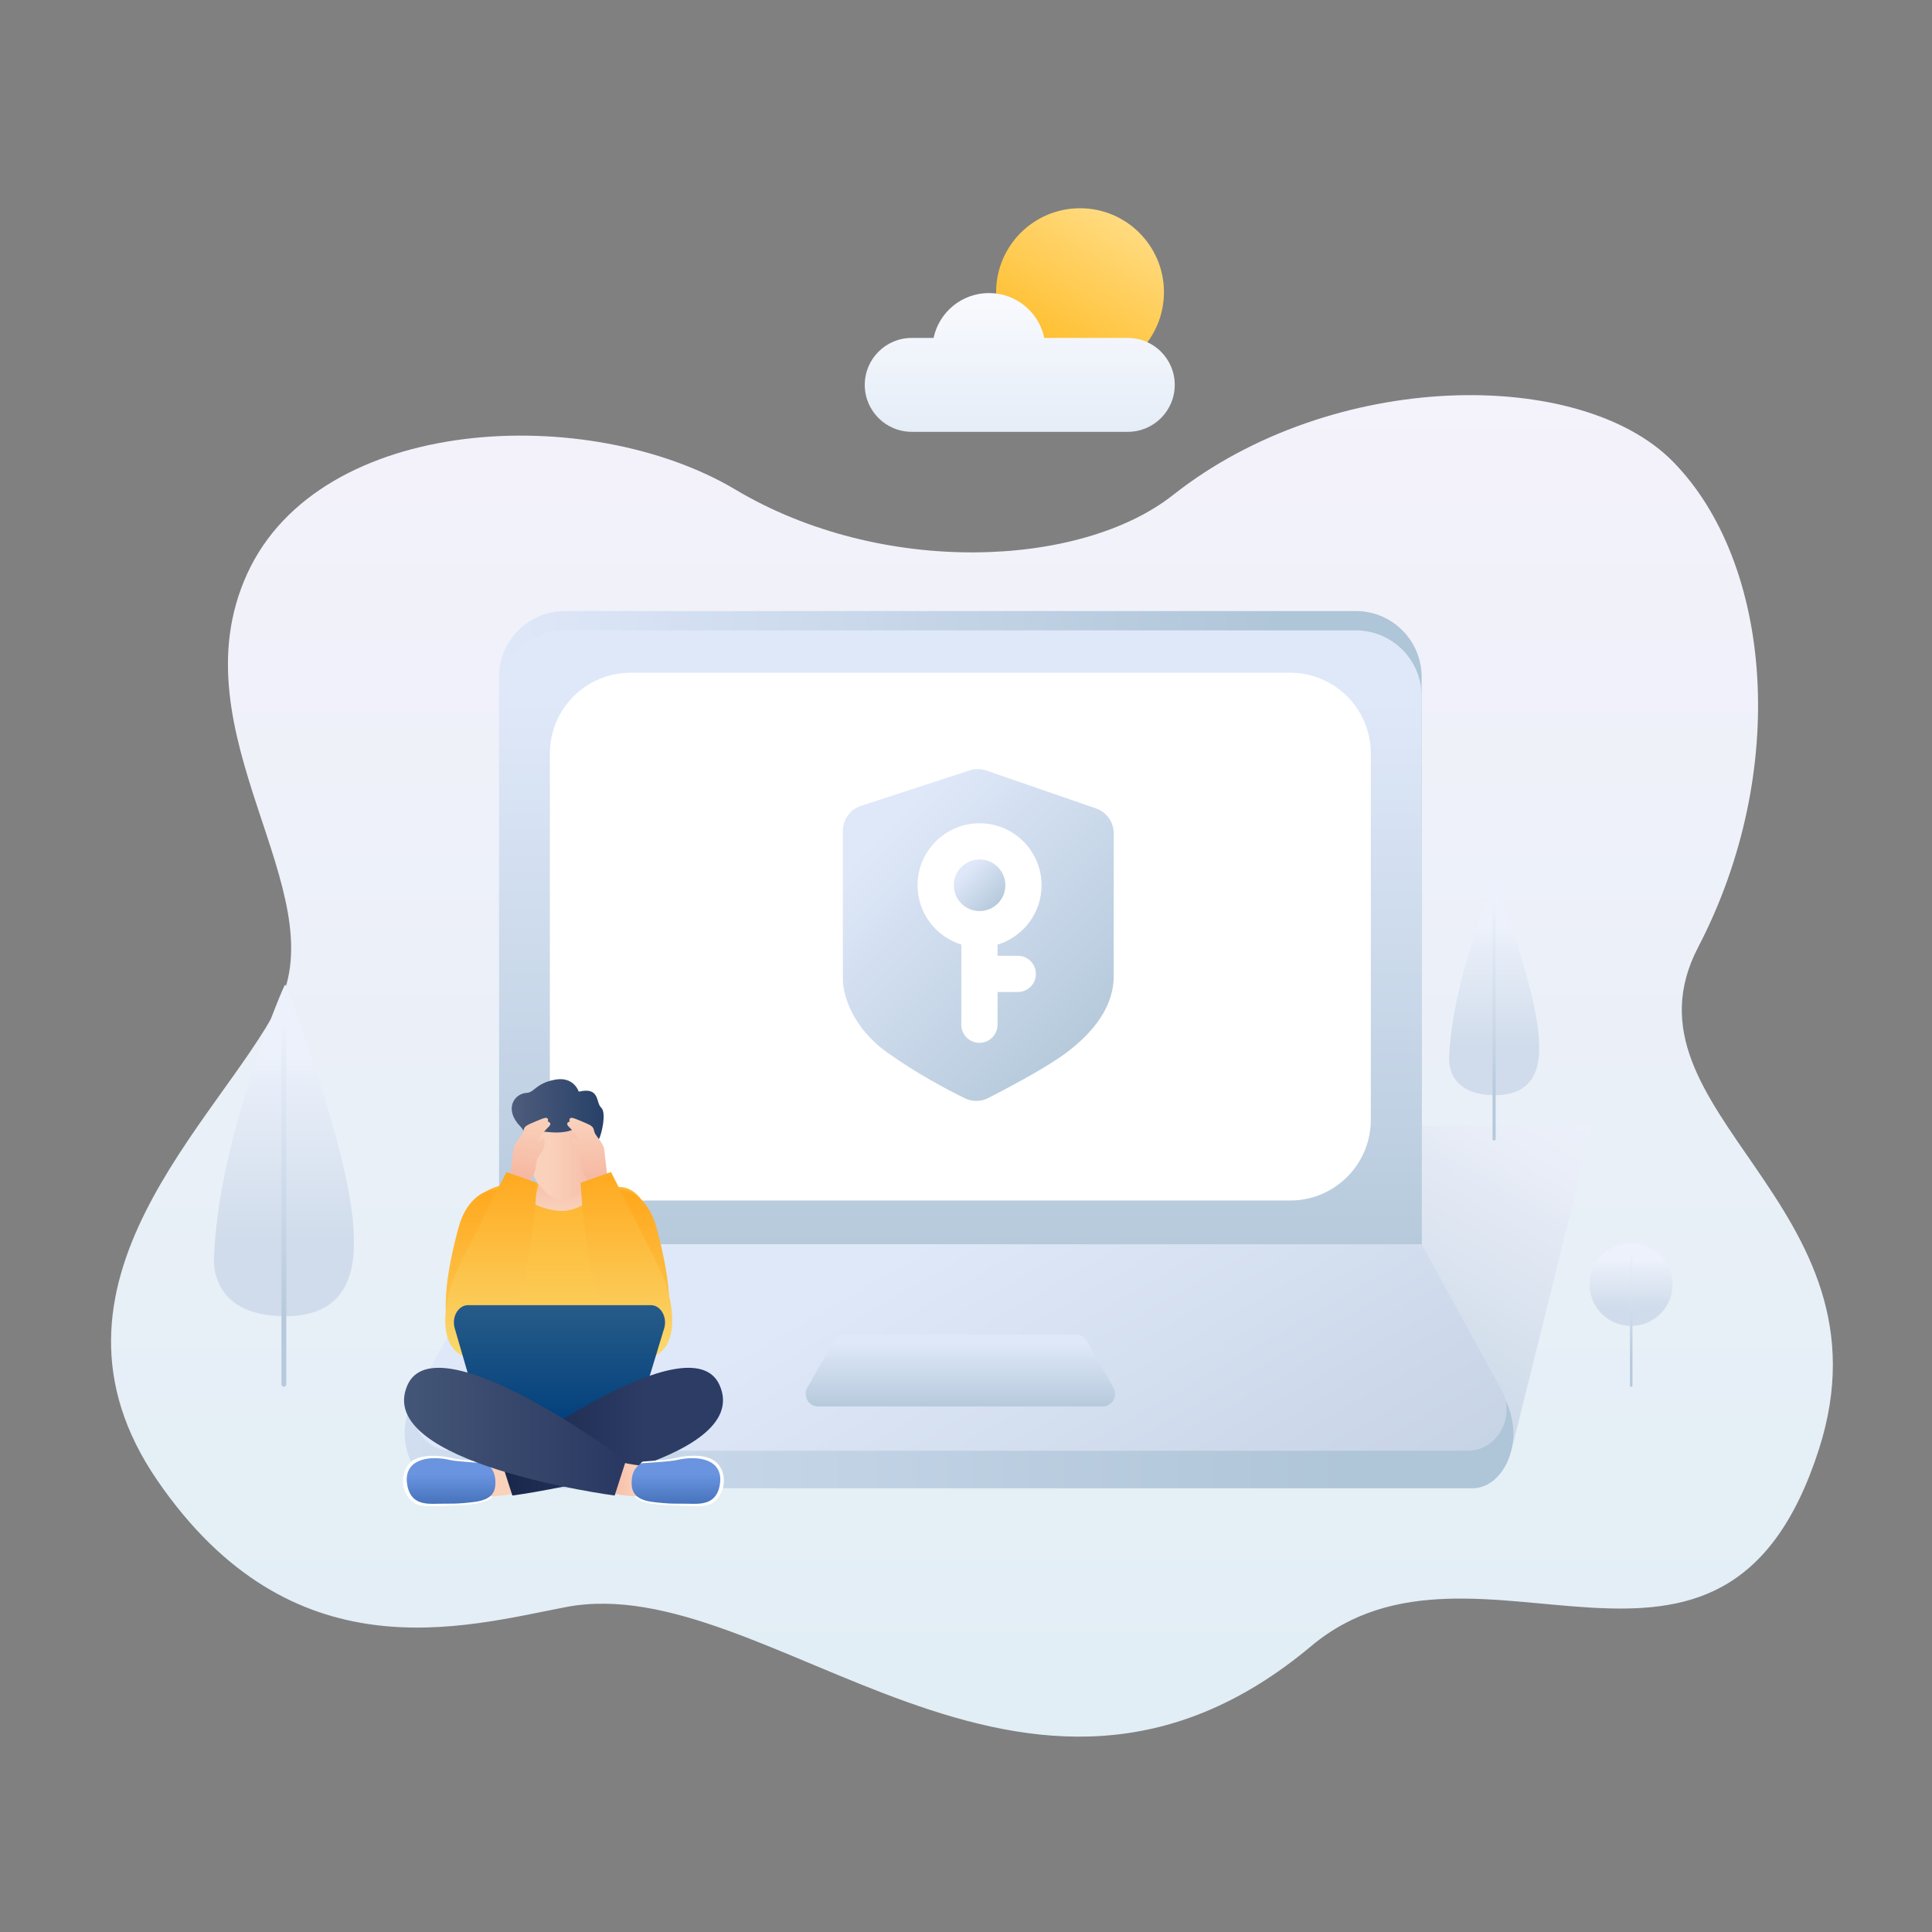 <?xml version="1.0" standalone="no"?><!DOCTYPE svg PUBLIC "-//W3C//DTD SVG 1.1//EN" "http://www.w3.org/Graphics/SVG/1.1/DTD/svg11.dtd"><svg height="800" node-id="1" sillyvg="true" template-height="800" template-width="800" version="1.1" viewBox="0 0 800 800" width="800" xmlns="http://www.w3.org/2000/svg" xmlns:xlink="http://www.w3.org/1999/xlink"><rect x="0" y="0" width="800" height="800" fill="#808080" stroke="none"/><defs node-id="175"><linearGradient gradientUnits="userSpaceOnUse" id="SVGID_1_" node-id="13" spreadMethod="pad" x1="402.47" x2="402.47" y1="163.617" y2="719.109"><stop offset="0" stop-color="#f4f2fb"></stop><stop offset="1" stop-color="#e1eef5"></stop></linearGradient><linearGradient gradientUnits="userSpaceOnUse" id="SVGID_2_" node-id="17" spreadMethod="pad" x1="466.453" x2="587.82" y1="633.888" y2="423.674"><stop offset="0.075" stop-color="#b4c9db"></stop><stop offset="0.913" stop-color="#eaeef8"></stop><stop offset="1" stop-color="#ecf0f9"></stop></linearGradient><linearGradient gradientUnits="userSpaceOnUse" id="SVGID_3_" node-id="23" spreadMethod="pad" x1="117.552" x2="117.552" y1="545.006" y2="407.832"><stop offset="0.227" stop-color="#d0dceb"></stop><stop offset="0.789" stop-color="#ecf1fb"></stop></linearGradient><linearGradient gradientUnits="userSpaceOnUse" id="SVGID_4_" node-id="28" spreadMethod="pad" x1="117.554" x2="117.554" y1="423.063" y2="574.197"><stop offset="0" stop-color="#ecf1fb"></stop><stop offset="0.818" stop-color="#b6c9dd"></stop></linearGradient><linearGradient gradientUnits="userSpaceOnUse" id="SVGID_5_" node-id="33" spreadMethod="pad" x1="618.681" x2="618.681" y1="453.484" y2="365.16"><stop offset="0.227" stop-color="#d0dceb"></stop><stop offset="0.789" stop-color="#ecf1fb"></stop></linearGradient><linearGradient gradientUnits="userSpaceOnUse" id="SVGID_6_" node-id="38" spreadMethod="pad" x1="618.682" x2="618.682" y1="374.967" y2="472.28"><stop offset="0" stop-color="#ecf1fb"></stop><stop offset="0.818" stop-color="#b6c9dd"></stop></linearGradient><linearGradient gradientUnits="userSpaceOnUse" id="SVGID_7_" node-id="43" spreadMethod="pad" x1="675.391" x2="675.391" y1="549.031" y2="514.7"><stop offset="0.227" stop-color="#d0dceb"></stop><stop offset="0.789" stop-color="#ecf1fb"></stop></linearGradient><linearGradient gradientUnits="userSpaceOnUse" id="SVGID_8_" node-id="47" spreadMethod="pad" x1="675.451" x2="675.451" y1="519.034" y2="574.298"><stop offset="0" stop-color="#ecf1fb"></stop><stop offset="0.818" stop-color="#b6c9dd"></stop></linearGradient><linearGradient gradientUnits="userSpaceOnUse" id="SVGID_9_" node-id="51" spreadMethod="pad" x1="464.599" x2="429.844" y1="90.878" y2="151.074"><stop offset="0" stop-color="#ffdb80"></stop><stop offset="1" stop-color="#ffbb24"></stop></linearGradient><linearGradient gradientUnits="userSpaceOnUse" id="SVGID_10_" node-id="55" spreadMethod="pad" x1="422.262" x2="422.262" y1="121.344" y2="178.798"><stop offset="0" stop-color="#f9fafe"></stop><stop offset="1" stop-color="#e5edf7"></stop></linearGradient><linearGradient gradientUnits="userSpaceOnUse" id="SVGID_11_" node-id="60" spreadMethod="pad" x1="588.662" x2="206.661" y1="384.127" y2="384.127"><stop offset="0.15" stop-color="#afc5d8"></stop><stop offset="1" stop-color="#dfe8f9"></stop></linearGradient><linearGradient gradientUnits="userSpaceOnUse" id="SVGID_12_" node-id="64" spreadMethod="pad" x1="397.662" x2="397.662" y1="515.237" y2="261.032"><stop offset="0" stop-color="#b6cadc"></stop><stop offset="0.885" stop-color="#dfe8f9"></stop></linearGradient><linearGradient gradientUnits="userSpaceOnUse" id="SVGID_13_" node-id="69" spreadMethod="pad" x1="626.648" x2="167.568" y1="573.076" y2="573.076"><stop offset="0.15" stop-color="#afc5d8"></stop><stop offset="1" stop-color="#d1def0"></stop></linearGradient><linearGradient gradientUnits="userSpaceOnUse" id="SVGID_14_" node-id="73" spreadMethod="pad" x1="458.979" x2="320.652" y1="689.015" y2="449.425"><stop offset="0" stop-color="#c7d4e5"></stop><stop offset="0.687" stop-color="#dfe8f9"></stop></linearGradient><linearGradient gradientUnits="userSpaceOnUse" id="SVGID_15_" node-id="77" spreadMethod="pad" x1="397.662" x2="397.662" y1="582.349" y2="552.551"><stop offset="0" stop-color="#b6cadc"></stop><stop offset="0.885" stop-color="#dfe8f9"></stop></linearGradient><linearGradient gradientUnits="userSpaceOnUse" id="SVGID_16_" node-id="83" spreadMethod="pad" x1="413.169" x2="398.07" y1="374.116" y2="359.017"><stop offset="0" stop-color="#b6cadc"></stop><stop offset="0.885" stop-color="#dfe8f9"></stop></linearGradient><linearGradient gradientUnits="userSpaceOnUse" id="SVGID_17_" node-id="87" spreadMethod="pad" x1="452.07" x2="357.074" y1="426.461" y2="331.465"><stop offset="0" stop-color="#b6cadc"></stop><stop offset="0.885" stop-color="#dfe8f9"></stop></linearGradient><linearGradient gradientUnits="userSpaceOnUse" id="SVGID_18_" node-id="92" spreadMethod="pad" x1="231.653" x2="231.653" y1="569.021" y2="489.853"><stop offset="0" stop-color="#fad96e"></stop><stop offset="1" stop-color="#ffb32c"></stop></linearGradient><linearGradient gradientUnits="userSpaceOnUse" id="SVGID_19_" node-id="96" spreadMethod="pad" x1="232.751" x2="232.751" y1="476.35" y2="501.43"><stop offset="0" stop-color="#f4ae98"></stop><stop offset="1" stop-color="#fad1bb"></stop></linearGradient><linearGradient gradientUnits="userSpaceOnUse" id="SVGID_20_" node-id="100" spreadMethod="pad" x1="249.167" x2="216.39" y1="475.597" y2="475.597"><stop offset="0" stop-color="#f4b9a4"></stop><stop offset="0.652" stop-color="#fad1bb"></stop></linearGradient><linearGradient gradientUnits="userSpaceOnUse" id="SVGID_21_" node-id="104" spreadMethod="pad" x1="211.879" x2="249.933" y1="462.928" y2="462.928"><stop offset="0" stop-color="#4f5c7c"></stop><stop offset="1" stop-color="#274168"></stop></linearGradient><linearGradient gradientTransform="matrix(0.99 -0.141 0.141 0.99 163.597 -562.295)" gradientUnits="userSpaceOnUse" id="SVGID_22_" node-id="108" spreadMethod="pad" x1="-118.568" x2="-106.31" y1="1136.715" y2="1050.402"><stop offset="0" stop-color="#fad96e"></stop><stop offset="1" stop-color="#ffa91f"></stop></linearGradient><linearGradient gradientTransform="matrix(-0.99 -0.141 -0.141 0.99 -7722.656 -562.295)" gradientUnits="userSpaceOnUse" id="SVGID_23_" node-id="112" spreadMethod="pad" x1="-8059.639" x2="-8047.381" y1="8.896" y2="-77.417"><stop offset="0" stop-color="#fad96e"></stop><stop offset="1" stop-color="#ffa91f"></stop></linearGradient><linearGradient gradientTransform="matrix(0.993 0.117 -0.117 0.993 -121.728 -284.277)" gradientUnits="userSpaceOnUse" id="SVGID_24_" node-id="116" spreadMethod="pad" x1="427.699" x2="427.699" y1="736.863" y2="701.441"><stop offset="0" stop-color="#f4ae98"></stop><stop offset="1" stop-color="#fad1bb"></stop></linearGradient><linearGradient gradientUnits="userSpaceOnUse" id="SVGID_25_" node-id="120" spreadMethod="pad" x1="203.333" x2="203.333" y1="561.877" y2="485.321"><stop offset="0" stop-color="#fad96e"></stop><stop offset="1" stop-color="#ffa91f"></stop></linearGradient><linearGradient gradientTransform="matrix(-0.993 0.117 0.117 0.993 4982.215 -284.277)" gradientUnits="userSpaceOnUse" id="SVGID_26_" node-id="124" spreadMethod="pad" x1="4795.396" x2="4795.396" y1="223.577" y2="188.155"><stop offset="0" stop-color="#f4ae98"></stop><stop offset="1" stop-color="#fad1bb"></stop></linearGradient><linearGradient gradientUnits="userSpaceOnUse" id="SVGID_27_" node-id="128" spreadMethod="pad" x1="-4600.088" x2="-4600.088" y1="561.877" y2="485.321"><stop offset="0" stop-color="#fad96e"></stop><stop offset="1" stop-color="#ffa91f"></stop></linearGradient><linearGradient gradientUnits="userSpaceOnUse" id="SVGID_28_" node-id="132" spreadMethod="pad" x1="231.653" x2="231.653" y1="540.43" y2="590.741"><stop offset="0" stop-color="#275c89"></stop><stop offset="1" stop-color="#013f7c"></stop></linearGradient><linearGradient gradientUnits="userSpaceOnUse" id="SVGID_29_" node-id="138" spreadMethod="pad" x1="7924.899" x2="7907.089" y1="612.454" y2="612.454"><stop offset="0" stop-color="#f4b9a4"></stop><stop offset="0.652" stop-color="#fad1bb"></stop></linearGradient><linearGradient gradientUnits="userSpaceOnUse" id="SVGID_30_" node-id="142" spreadMethod="pad" x1="207.504" x2="299.386" y1="592.823" y2="592.823"><stop offset="0" stop-color="#18264b"></stop><stop offset="0.652" stop-color="#2d3c65"></stop></linearGradient><linearGradient gradientUnits="userSpaceOnUse" id="SVGID_31_" node-id="146" spreadMethod="pad" x1="186.787" x2="186.787" y1="622.707" y2="603.801"><stop offset="0" stop-color="#4673bc"></stop><stop offset="0.652" stop-color="#6a94e0"></stop></linearGradient><linearGradient gradientUnits="userSpaceOnUse" id="SVGID_32_" node-id="152" spreadMethod="pad" x1="251.896" x2="269.707" y1="612.454" y2="612.454"><stop offset="0" stop-color="#f4b9a4"></stop><stop offset="0.652" stop-color="#fad1bb"></stop></linearGradient><linearGradient gradientUnits="userSpaceOnUse" id="SVGID_33_" node-id="156" spreadMethod="pad" x1="167.297" x2="259.178" y1="592.823" y2="592.823"><stop offset="0" stop-color="#445677"></stop><stop offset="1" stop-color="#293861"></stop></linearGradient><linearGradient gradientUnits="userSpaceOnUse" id="SVGID_34_" node-id="160" spreadMethod="pad" x1="279.895" x2="279.895" y1="622.707" y2="603.801"><stop offset="0" stop-color="#4673bc"></stop><stop offset="0.652" stop-color="#6a94e0"></stop></linearGradient></defs><g node-id="494"><g node-id="495"><path d="M 485.73 204.97 C 447.36 235.26 364.99 238.78 304.56 202.75 C 244.13 166.72 132.56 171.37 102.34 237.62 C 72.12 303.87 139.53 368.95 115.12 416.60 C 90.71 464.25 9.36 531.65 65.14 613.00 C 120.92 694.35 191.74 673.62 234.36 665.45 C 318.53 649.32 424.15 781.12 542.98 681.58 C 611.45 624.23 713.42 723.67 753.15 600.22 C 785.93 498.36 667.48 460.72 703.18 392.19 C 741.14 319.31 733.85 232.95 692.72 191.13 C 654.41 152.17 551.97 152.67 485.73 204.97 Z" fill="url(#SVGID_1_)" fill-rule="nonzero" group-id="1,2" node-id="389" stroke="none" target-height="628.95" target-width="776.57" target-x="9.36" target-y="152.17"></path><path d="M 421.84 469.09 L 659.56 465.09 L 626.14 599.37 L 406.67 599.37 Z" fill="url(#SVGID_2_)" fill-rule="nonzero" group-id="1,2" node-id="391" stroke="none" target-height="134.28" target-width="252.89" target-x="406.67" target-y="465.09"></path><g node-id="498"><path d="M 118.33 408.07 C 118.33 408.07 118.11 407.50 117.81 408.11 C 115.11 413.60 90.66 473.07 88.72 518.97 C 88.72 518.97 84.64 545.34 118.83 544.99 C 147.37 544.70 146.61 520.39 146.51 512.20 C 146.13 478.98 118.33 408.07 118.33 408.07 Z" fill="url(#SVGID_3_)" fill-rule="nonzero" group-id="1,2,5" node-id="395" stroke="none" target-height="137.84" target-width="62.73" target-x="84.64" target-y="407.5"></path><g node-id="504"><path d="M 117.55 574.20 C 117.00 574.20 116.55 573.75 116.55 573.20 L 116.55 424.06 C 116.55 423.51 117.00 423.06 117.55 423.06 C 118.10 423.06 118.55 423.51 118.55 424.06 L 118.55 573.20 C 118.55 573.75 118.11 574.20 117.55 574.20 Z" fill="url(#SVGID_4_)" fill-rule="nonzero" group-id="1,2,5,11" node-id="399" stroke="none" target-height="151.14" target-width="2" target-x="116.55" target-y="423.06"></path></g></g><g node-id="499"><path d="M 619.18 365.32 C 619.18 365.32 619.04 364.95 618.85 365.35 C 617.11 368.88 601.37 407.18 600.12 436.73 C 600.12 436.73 597.49 453.71 619.51 453.49 C 637.89 453.31 637.40 437.65 637.33 432.38 C 637.08 410.97 619.18 365.32 619.18 365.32 Z" fill="url(#SVGID_5_)" fill-rule="nonzero" group-id="1,2,6" node-id="405" stroke="none" target-height="88.76" target-width="40.4" target-x="597.49" target-y="364.95"></path><g node-id="505"><path d="M 618.68 472.28 C 618.32 472.28 618.04 471.99 618.04 471.64 L 618.04 375.62 C 618.04 375.26 618.33 374.98 618.68 374.98 C 619.03 374.98 619.32 375.27 619.32 375.62 L 619.32 471.64 C 619.33 471.99 619.04 472.28 618.68 472.28 Z" fill="url(#SVGID_6_)" fill-rule="nonzero" group-id="1,2,6,12" node-id="409" stroke="none" target-height="97.3" target-width="1.29" target-x="618.04" target-y="374.98"></path></g></g><g node-id="500"><path d="M 692.56 531.87 C 692.56 541.35 684.87 549.04 675.39 549.04 C 665.91 549.04 658.22 541.35 658.22 531.87 C 658.22 522.39 665.91 514.70 675.39 514.70 C 684.87 514.70 692.56 522.39 692.56 531.87 Z" fill="url(#SVGID_7_)" fill-rule="nonzero" group-id="1,2,7" node-id="415" stroke="none" target-height="34.34" target-width="34.34" target-x="658.22" target-y="514.7"></path><path d="M 675.45 574.30 C 675.16 574.30 674.92 574.06 674.92 573.77 L 674.92 519.56 C 674.92 519.27 675.16 519.03 675.45 519.03 C 675.74 519.03 675.98 519.27 675.98 519.56 L 675.98 573.77 C 675.98 574.06 675.74 574.30 675.45 574.30 Z" fill="url(#SVGID_8_)" fill-rule="nonzero" group-id="1,2,7" node-id="417" stroke="none" target-height="55.27" target-width="1.06" target-x="674.92" target-y="519.03"></path></g><path d="M 481.97 120.98 C 481.97 140.17 466.41 155.73 447.22 155.73 C 428.03 155.73 412.47 140.17 412.47 120.98 C 412.47 101.79 428.03 86.23 447.22 86.23 C 466.41 86.23 481.97 101.79 481.97 120.98 Z" fill="url(#SVGID_9_)" fill-rule="nonzero" group-id="1,2" node-id="420" stroke="none" target-height="69.5" target-width="69.5" target-x="412.47" target-y="86.23"></path><path d="M 467.00 139.93 L 432.43 139.93 C 430.20 129.32 420.78 121.35 409.50 121.35 C 398.22 121.35 388.81 129.32 386.57 139.93 L 377.52 139.93 C 366.79 139.93 358.08 148.63 358.08 159.37 L 358.08 159.37 C 358.08 170.10 366.78 178.81 377.52 178.81 L 467.00 178.81 C 477.73 178.81 486.44 170.11 486.44 159.37 L 486.44 159.37 C 486.43 148.63 477.73 139.93 467.00 139.93 Z" fill="url(#SVGID_10_)" fill-rule="nonzero" group-id="1,2" node-id="422" stroke="none" target-height="57.46" target-width="128.36" target-x="358.08" target-y="121.35"></path></g><g node-id="496"><path d="M 588.66 515.24 L 206.66 515.24 L 206.66 280.26 C 206.66 265.22 218.86 253.02 233.90 253.02 L 561.42 253.02 C 576.46 253.02 588.66 265.22 588.66 280.26 L 588.66 515.24 Z" fill="url(#SVGID_11_)" fill-rule="nonzero" group-id="1,3" node-id="427" stroke="none" target-height="262.22" target-width="382" target-x="206.66" target-y="253.02"></path><path d="M 588.66 515.24 L 206.66 515.24 L 206.66 288.27 C 206.66 273.23 218.86 261.03 233.90 261.03 L 561.42 261.03 C 576.46 261.03 588.66 273.23 588.66 288.27 L 588.66 515.24 Z" fill="url(#SVGID_12_)" fill-rule="nonzero" group-id="1,3" node-id="429" stroke="none" target-height="254.21" target-width="382" target-x="206.66" target-y="261.03"></path><path d="M 534.21 497.11 L 261.11 497.11 C 242.65 497.11 227.69 482.15 227.69 463.69 L 227.69 311.99 C 227.69 293.53 242.65 278.57 261.11 278.57 L 534.21 278.57 C 552.67 278.57 567.63 293.53 567.63 311.99 L 567.63 463.68 C 567.63 482.14 552.67 497.11 534.21 497.11 Z" fill="#ffffff" fill-rule="nonzero" group-id="1,3" node-id="431" stroke="none" target-height="218.54" target-width="339.94" target-x="227.69" target-y="278.57"></path><path d="M 623.08 579.22 L 590.58 529.91 L 204.75 529.91 L 171.88 578.48 C 161.13 596.27 172.37 616.25 184.90 616.25 L 609.85 616.25 C 622.34 616.25 632.22 596.95 623.08 579.22 Z" fill="url(#SVGID_13_)" fill-rule="nonzero" group-id="1,3" node-id="433" stroke="none" target-height="86.34" target-width="471.09" target-x="161.13" target-y="529.91"></path><path d="M 621.65 575.35 L 588.66 515.24 L 206.66 515.24 L 173.17 575.24 C 166.88 586.51 174.59 600.72 187.01 600.72 L 607.75 600.72 C 620.11 600.72 627.83 586.62 621.65 575.35 Z" fill="url(#SVGID_14_)" fill-rule="nonzero" group-id="1,3" node-id="435" stroke="none" target-height="85.48" target-width="460.95" target-x="166.88" target-y="515.24"></path><path d="M 456.76 582.35 L 338.56 582.35 C 334.72 582.35 332.36 577.94 334.33 574.48 L 345.40 555.07 C 346.29 553.51 347.90 552.55 349.63 552.55 L 445.68 552.55 C 447.41 552.55 449.02 553.51 449.91 555.07 L 460.98 574.48 C 462.96 577.94 460.60 582.35 456.76 582.35 Z" fill="url(#SVGID_15_)" fill-rule="nonzero" group-id="1,3" node-id="437" stroke="none" target-height="29.8" target-width="130.6" target-x="332.36" target-y="552.55"></path><path d="M 466.50 449.84 C 466.50 452.97 464.09 455.51 461.12 455.51 C 458.15 455.51 455.74 452.97 455.74 449.84 C 455.74 446.71 458.15 444.17 461.12 444.17 C 464.09 444.17 466.50 446.71 466.50 449.84 Z" fill="#ffffff" fill-rule="nonzero" group-id="1,3" node-id="439" stroke="none" target-height="11.34" target-width="10.76" target-x="455.74" target-y="444.17"></path><g node-id="501"><path d="M 416.30 366.57 C 416.30 360.68 411.51 355.89 405.62 355.89 C 399.73 355.89 394.94 360.68 394.94 366.57 C 394.94 372.46 399.73 377.25 405.62 377.25 C 411.51 377.25 416.30 372.46 416.30 366.57 Z" fill="url(#SVGID_16_)" fill-rule="nonzero" group-id="1,3,8" node-id="443" stroke="none" target-height="21.36" target-width="21.36" target-x="394.94" target-y="355.89"></path><path d="M 453.85 334.76 L 408.42 319.06 C 406.18 318.29 403.75 318.27 401.50 319.00 L 356.50 333.70 C 352.03 335.16 349.01 339.33 349.01 344.03 L 349.01 405.59 C 349.01 411.76 352.86 425.41 367.28 435.74 C 379.58 444.55 392.59 451.37 399.49 454.75 C 402.57 456.26 406.18 456.24 409.23 454.67 C 416.40 450.99 429.97 443.82 438.31 438.19 C 449.84 430.41 461.16 418.85 461.16 404.23 L 461.16 345.04 C 461.17 340.40 458.23 336.27 453.85 334.76 Z M 421.45 395.77 C 425.59 395.77 428.95 399.13 428.95 403.27 C 428.95 407.41 425.59 410.77 421.45 410.77 L 413.06 410.77 L 413.06 424.32 C 413.06 428.46 409.70 431.82 405.56 431.82 C 401.42 431.82 398.06 428.46 398.06 424.32 L 398.06 391.12 C 387.57 387.89 379.93 378.11 379.93 366.57 C 379.93 352.41 391.45 340.89 405.61 340.89 C 419.77 340.89 431.29 352.41 431.29 366.57 C 431.29 378.14 423.60 387.95 413.06 391.15 L 413.06 395.77 L 421.45 395.77 Z" fill="url(#SVGID_17_)" fill-rule="nonzero" group-id="1,3,8" node-id="445" stroke="none" target-height="137.99" target-width="112.16" target-x="349.01" target-y="318.27"></path></g></g><g node-id="497"><path d="M 223.49 490.23 C 223.49 490.23 204.28 487.57 198.04 496.40 C 191.80 505.23 189.52 527.82 189.52 527.82 L 203.98 527.06 L 202.76 553.38 L 229.44 569.02 L 267.44 548.58 L 261.66 524.73 L 273.80 521.56 C 273.80 521.56 270.18 486.95 253.29 492.06 C 244.62 492.99 241.88 492.83 241.88 492.83 C 241.88 492.83 239.60 500.11 231.76 499.49 C 223.91 498.88 223.49 490.23 223.49 490.23 Z" fill="url(#SVGID_18_)" fill-rule="nonzero" group-id="1,4" node-id="451" stroke="none" target-height="82.07" target-width="84.28" target-x="189.52" target-y="486.95"></path><path d="M 225.40 479.35 L 221.41 497.15 C 221.22 497.99 221.66 498.84 222.45 499.16 C 224.51 500.00 228.64 501.43 232.89 501.43 C 237.29 501.43 241.45 499.02 243.36 497.73 C 244.02 497.29 244.29 496.46 244.04 495.71 L 237.94 477.55 C 237.66 476.72 236.82 476.23 235.96 476.38 L 226.81 478.00 C 226.11 478.12 225.56 478.65 225.40 479.35 Z" fill="url(#SVGID_19_)" fill-rule="nonzero" group-id="1,4" node-id="453" stroke="none" target-height="25.2" target-width="23.07" target-x="221.22" target-y="476.23"></path><path d="M 248.46 477.23 C 249.05 476.38 249.43 474.21 248.95 473.58 C 248.07 472.87 247.24 473.28 246.61 473.90 C 246.75 468.71 246.29 464.40 246.17 463.31 C 245.85 460.13 242.61 454.31 232.04 454.31 C 221.47 454.31 219.42 461.94 219.42 461.94 C 219.42 461.94 218.73 467.34 218.94 473.89 C 218.31 473.29 217.49 472.90 216.62 473.60 C 216.13 474.24 216.51 476.41 217.11 477.25 C 217.70 478.10 218.08 480.11 218.19 481.22 C 218.29 482.28 217.53 485.09 220.31 484.74 C 221.97 491.38 228.69 496.93 232.86 496.93 C 237.43 496.93 243.49 491.35 245.22 484.74 C 248.06 485.13 247.29 482.29 247.39 481.23 C 247.49 480.09 247.87 478.07 248.46 477.23 Z" fill="url(#SVGID_20_)" fill-rule="nonzero" group-id="1,4" node-id="455" stroke="none" target-height="42.62" target-width="33.3" target-x="216.13" target-y="454.31"></path><path d="M 239.66 452.03 C 239.66 452.03 237.60 445.53 229.69 447.09 C 221.78 448.64 221.25 452.38 218.14 452.53 C 212.84 452.78 208.61 459.38 215.40 466.37 C 218.43 469.48 215.87 470.82 217.31 473.57 C 218.75 476.32 218.74 479.01 218.74 479.01 C 218.74 479.01 221.35 473.94 221.50 470.12 C 221.57 468.21 223.60 468.44 228.35 468.87 C 233.10 469.29 239.32 468.20 239.91 464.97 C 241.31 471.59 242.93 468.60 244.71 469.60 C 246.49 470.61 246.60 478.60 246.60 478.60 C 246.60 478.60 246.92 472.72 248.16 471.40 C 249.18 469.23 251.19 460.70 248.92 458.63 C 246.63 456.57 248.54 449.93 239.66 452.03 Z" fill="url(#SVGID_21_)" fill-rule="nonzero" group-id="1,4" node-id="457" stroke="none" target-height="33.48" target-width="42.58" target-x="208.61" target-y="445.53"></path><path d="M 201.55 493.31 C 207.14 491.45 214.72 492.70 215.03 505.24 C 215.34 517.78 203.05 537.77 207.45 544.72 C 211.91 551.77 221.45 561.77 227.51 567.47 C 226.10 574.17 222.29 579.80 222.29 579.80 C 222.29 579.80 199.93 569.48 190.19 559.15 C 180.45 548.82 185.37 525.12 189.88 508.26 C 193.29 495.55 201.55 493.31 201.55 493.31 Z" fill="url(#SVGID_22_)" fill-rule="nonzero" group-id="1,4" node-id="459" stroke="none" target-height="88.35" target-width="47.06" target-x="180.45" target-y="491.45"></path><path d="M 260.15 493.31 C 254.56 491.45 246.98 492.70 246.67 505.24 C 246.36 517.78 258.65 537.77 254.25 544.72 C 249.79 551.77 240.25 561.77 234.19 567.47 C 235.60 574.17 239.41 579.80 239.41 579.80 C 239.41 579.80 261.77 569.48 271.51 559.15 C 281.25 548.82 276.33 525.12 271.82 508.26 C 268.42 495.55 260.15 493.31 260.15 493.31 Z" fill="url(#SVGID_23_)" fill-rule="nonzero" group-id="1,4" node-id="461" stroke="none" target-height="88.35" target-width="47.06" target-x="234.19" target-y="491.45"></path><path d="M 210.81 490.83 C 210.72 490.51 212.33 478.65 212.49 476.27 C 212.65 473.89 214.82 471.76 216.12 469.74 C 217.41 467.72 215.93 466.83 219.76 465.23 C 223.59 463.63 226.19 462.29 226.72 463.13 C 227.24 463.97 226.76 464.38 226.76 464.38 C 226.76 464.38 229.06 464.87 227.04 466.74 C 225.02 468.61 223.37 471.28 222.74 472.94 C 224.61 471.30 225.54 470.26 225.50 472.43 C 225.46 474.60 225.39 475.74 223.54 478.04 C 221.69 480.34 222.06 482.96 221.41 485.09 C 220.76 487.22 218.81 490.28 215.87 492.83 C 212.93 495.37 211.00 496.76 211.00 496.76 L 210.81 490.83 Z" fill="url(#SVGID_24_)" fill-rule="nonzero" group-id="1,4" node-id="463" stroke="none" target-height="34.47" target-width="18.34" target-x="210.72" target-y="462.29"></path><path d="M 209.73 485.32 L 222.30 489.77 C 222.30 489.77 218.82 570.53 190.90 561.11 C 180.54 555.29 184.52 536.30 189.10 526.34 C 192.58 518.78 209.73 485.32 209.73 485.32 Z" fill="url(#SVGID_25_)" fill-rule="nonzero" group-id="1,4" node-id="465" stroke="none" target-height="85.21" target-width="41.76" target-x="180.54" target-y="485.32"></path><path d="M 251.92 490.83 C 252.01 490.51 250.40 478.65 250.24 476.27 C 250.08 473.89 247.91 471.76 246.61 469.74 C 245.32 467.72 246.80 466.83 242.97 465.23 C 239.14 463.63 236.54 462.29 236.01 463.13 C 235.49 463.97 235.97 464.38 235.97 464.38 C 235.97 464.38 233.67 464.87 235.69 466.74 C 237.71 468.61 239.36 471.28 239.99 472.94 C 238.12 471.30 237.19 470.26 237.23 472.43 C 237.27 474.60 237.34 475.74 239.19 478.04 C 241.04 480.34 240.67 482.96 241.32 485.09 C 241.97 487.22 243.92 490.28 246.86 492.83 C 249.80 495.37 251.73 496.76 251.73 496.76 L 251.92 490.83 Z" fill="url(#SVGID_26_)" fill-rule="nonzero" group-id="1,4" node-id="467" stroke="none" target-height="34.47" target-width="18.34" target-x="233.67" target-y="462.29"></path><path d="M 253.00 485.32 L 240.43 489.77 C 240.43 489.77 243.91 570.53 271.83 561.11 C 282.19 555.29 278.21 536.30 273.63 526.34 C 270.15 518.78 253.00 485.32 253.00 485.32 Z" fill="url(#SVGID_27_)" fill-rule="nonzero" group-id="1,4" node-id="469" stroke="none" target-height="85.21" target-width="41.76" target-x="240.43" target-y="485.32"></path><path d="M 204.27 590.74 L 258.56 590.74 C 261.02 590.74 263.22 588.88 264.07 586.07 L 275.01 550.07 C 276.43 545.40 273.59 540.43 269.50 540.43 L 193.82 540.43 C 189.77 540.43 186.93 545.31 188.28 549.97 L 198.73 585.97 C 199.56 588.83 201.78 590.74 204.27 590.74 Z" fill="url(#SVGID_28_)" fill-rule="nonzero" group-id="1,4" node-id="471" stroke="none" target-height="50.31" target-width="89.5" target-x="186.93" target-y="540.43"></path><g node-id="502"><path d="M 202.10 607.30 C 202.10 607.30 201.26 605.45 200.62 605.25 C 199.98 605.05 190.69 604.68 187.30 603.80 C 183.91 602.92 174.15 601.53 169.96 605.49 C 166.32 608.94 165.11 617.00 170.66 621.64 C 172.74 623.45 174.79 623.98 182.50 623.62 C 190.21 623.26 201.39 623.34 203.84 619.77 C 203.76 613.86 202.10 607.30 202.10 607.30 Z" fill="#ffffff" fill-rule="nonzero" group-id="1,4,9" node-id="475" stroke="none" target-height="22.45" target-width="38.73" target-x="165.11" target-y="601.53"></path><path d="M 210.71 605.25 C 210.71 605.25 201.75 607.26 198.54 606.97 C 195.34 606.67 198.02 619.59 198.02 619.59 C 198.02 619.59 206.58 620.18 214.15 617.99 C 216.71 608.09 210.71 605.25 210.71 605.25 Z" fill="url(#SVGID_29_)" fill-rule="nonzero" group-id="1,4,9" node-id="477" stroke="none" target-height="14.93" target-width="21.37" target-x="195.34" target-y="605.25"></path><path d="M 207.50 604.78 L 212.16 619.27 C 212.16 619.27 312.29 606.08 297.98 573.59 C 286.02 546.42 207.50 604.78 207.50 604.78 Z" fill="url(#SVGID_30_)" fill-rule="nonzero" group-id="1,4,9" node-id="479" stroke="none" target-height="72.85" target-width="104.79" target-x="207.5" target-y="546.42"></path><path d="M 200.93 605.90 C 200.93 605.90 204.60 607.34 205.06 612.45 C 205.53 617.57 204.01 621.00 196.21 621.95 C 188.41 622.90 186.43 622.54 181.54 622.66 C 176.65 622.78 169.55 623.25 168.50 613.95 C 167.45 604.65 176.96 602.28 186.82 604.65 C 189.93 605.25 200.93 605.90 200.93 605.90 Z" fill="url(#SVGID_31_)" fill-rule="nonzero" group-id="1,4,9" node-id="481" stroke="none" target-height="20.97" target-width="38.08" target-x="167.45" target-y="602.28"></path></g><g node-id="503"><path d="M 264.58 607.30 C 264.58 607.30 265.42 605.45 266.06 605.25 C 266.71 605.05 275.99 604.68 279.38 603.80 C 282.77 602.92 291.87 601.46 296.47 605.38 C 300.73 609.02 301.01 617.07 296.16 621.51 C 294.08 623.32 291.89 623.98 284.18 623.62 C 276.47 623.26 265.29 623.34 262.84 619.77 C 262.92 613.86 264.58 607.30 264.58 607.30 Z" fill="#ffffff" fill-rule="nonzero" group-id="1,4,10" node-id="486" stroke="none" target-height="22.52" target-width="38.17" target-x="262.84" target-y="601.46"></path><path d="M 255.97 605.25 C 255.97 605.25 264.93 607.26 268.14 606.97 C 271.34 606.67 268.66 619.59 268.66 619.59 C 268.66 619.59 260.10 620.18 252.53 617.99 C 249.97 608.09 255.97 605.25 255.97 605.25 Z" fill="url(#SVGID_32_)" fill-rule="nonzero" group-id="1,4,10" node-id="488" stroke="none" target-height="14.93" target-width="21.37" target-x="249.97" target-y="605.25"></path><path d="M 259.18 604.78 L 254.52 619.27 C 254.52 619.27 154.39 606.08 168.70 573.59 C 180.66 546.42 259.18 604.78 259.18 604.78 Z" fill="url(#SVGID_33_)" fill-rule="nonzero" group-id="1,4,10" node-id="490" stroke="none" target-height="72.85" target-width="104.79" target-x="154.39" target-y="546.42"></path><path d="M 265.75 605.90 C 265.75 605.90 262.08 607.34 261.62 612.45 C 261.15 617.57 262.67 621.00 270.47 621.95 C 278.27 622.90 280.25 622.54 285.14 622.66 C 290.03 622.78 297.13 623.25 298.18 613.95 C 299.23 604.65 289.72 602.28 279.86 604.65 C 276.75 605.25 265.75 605.90 265.75 605.90 Z" fill="url(#SVGID_34_)" fill-rule="nonzero" group-id="1,4,10" node-id="492" stroke="none" target-height="20.97" target-width="38.08" target-x="261.15" target-y="602.28"></path></g></g></g></svg>